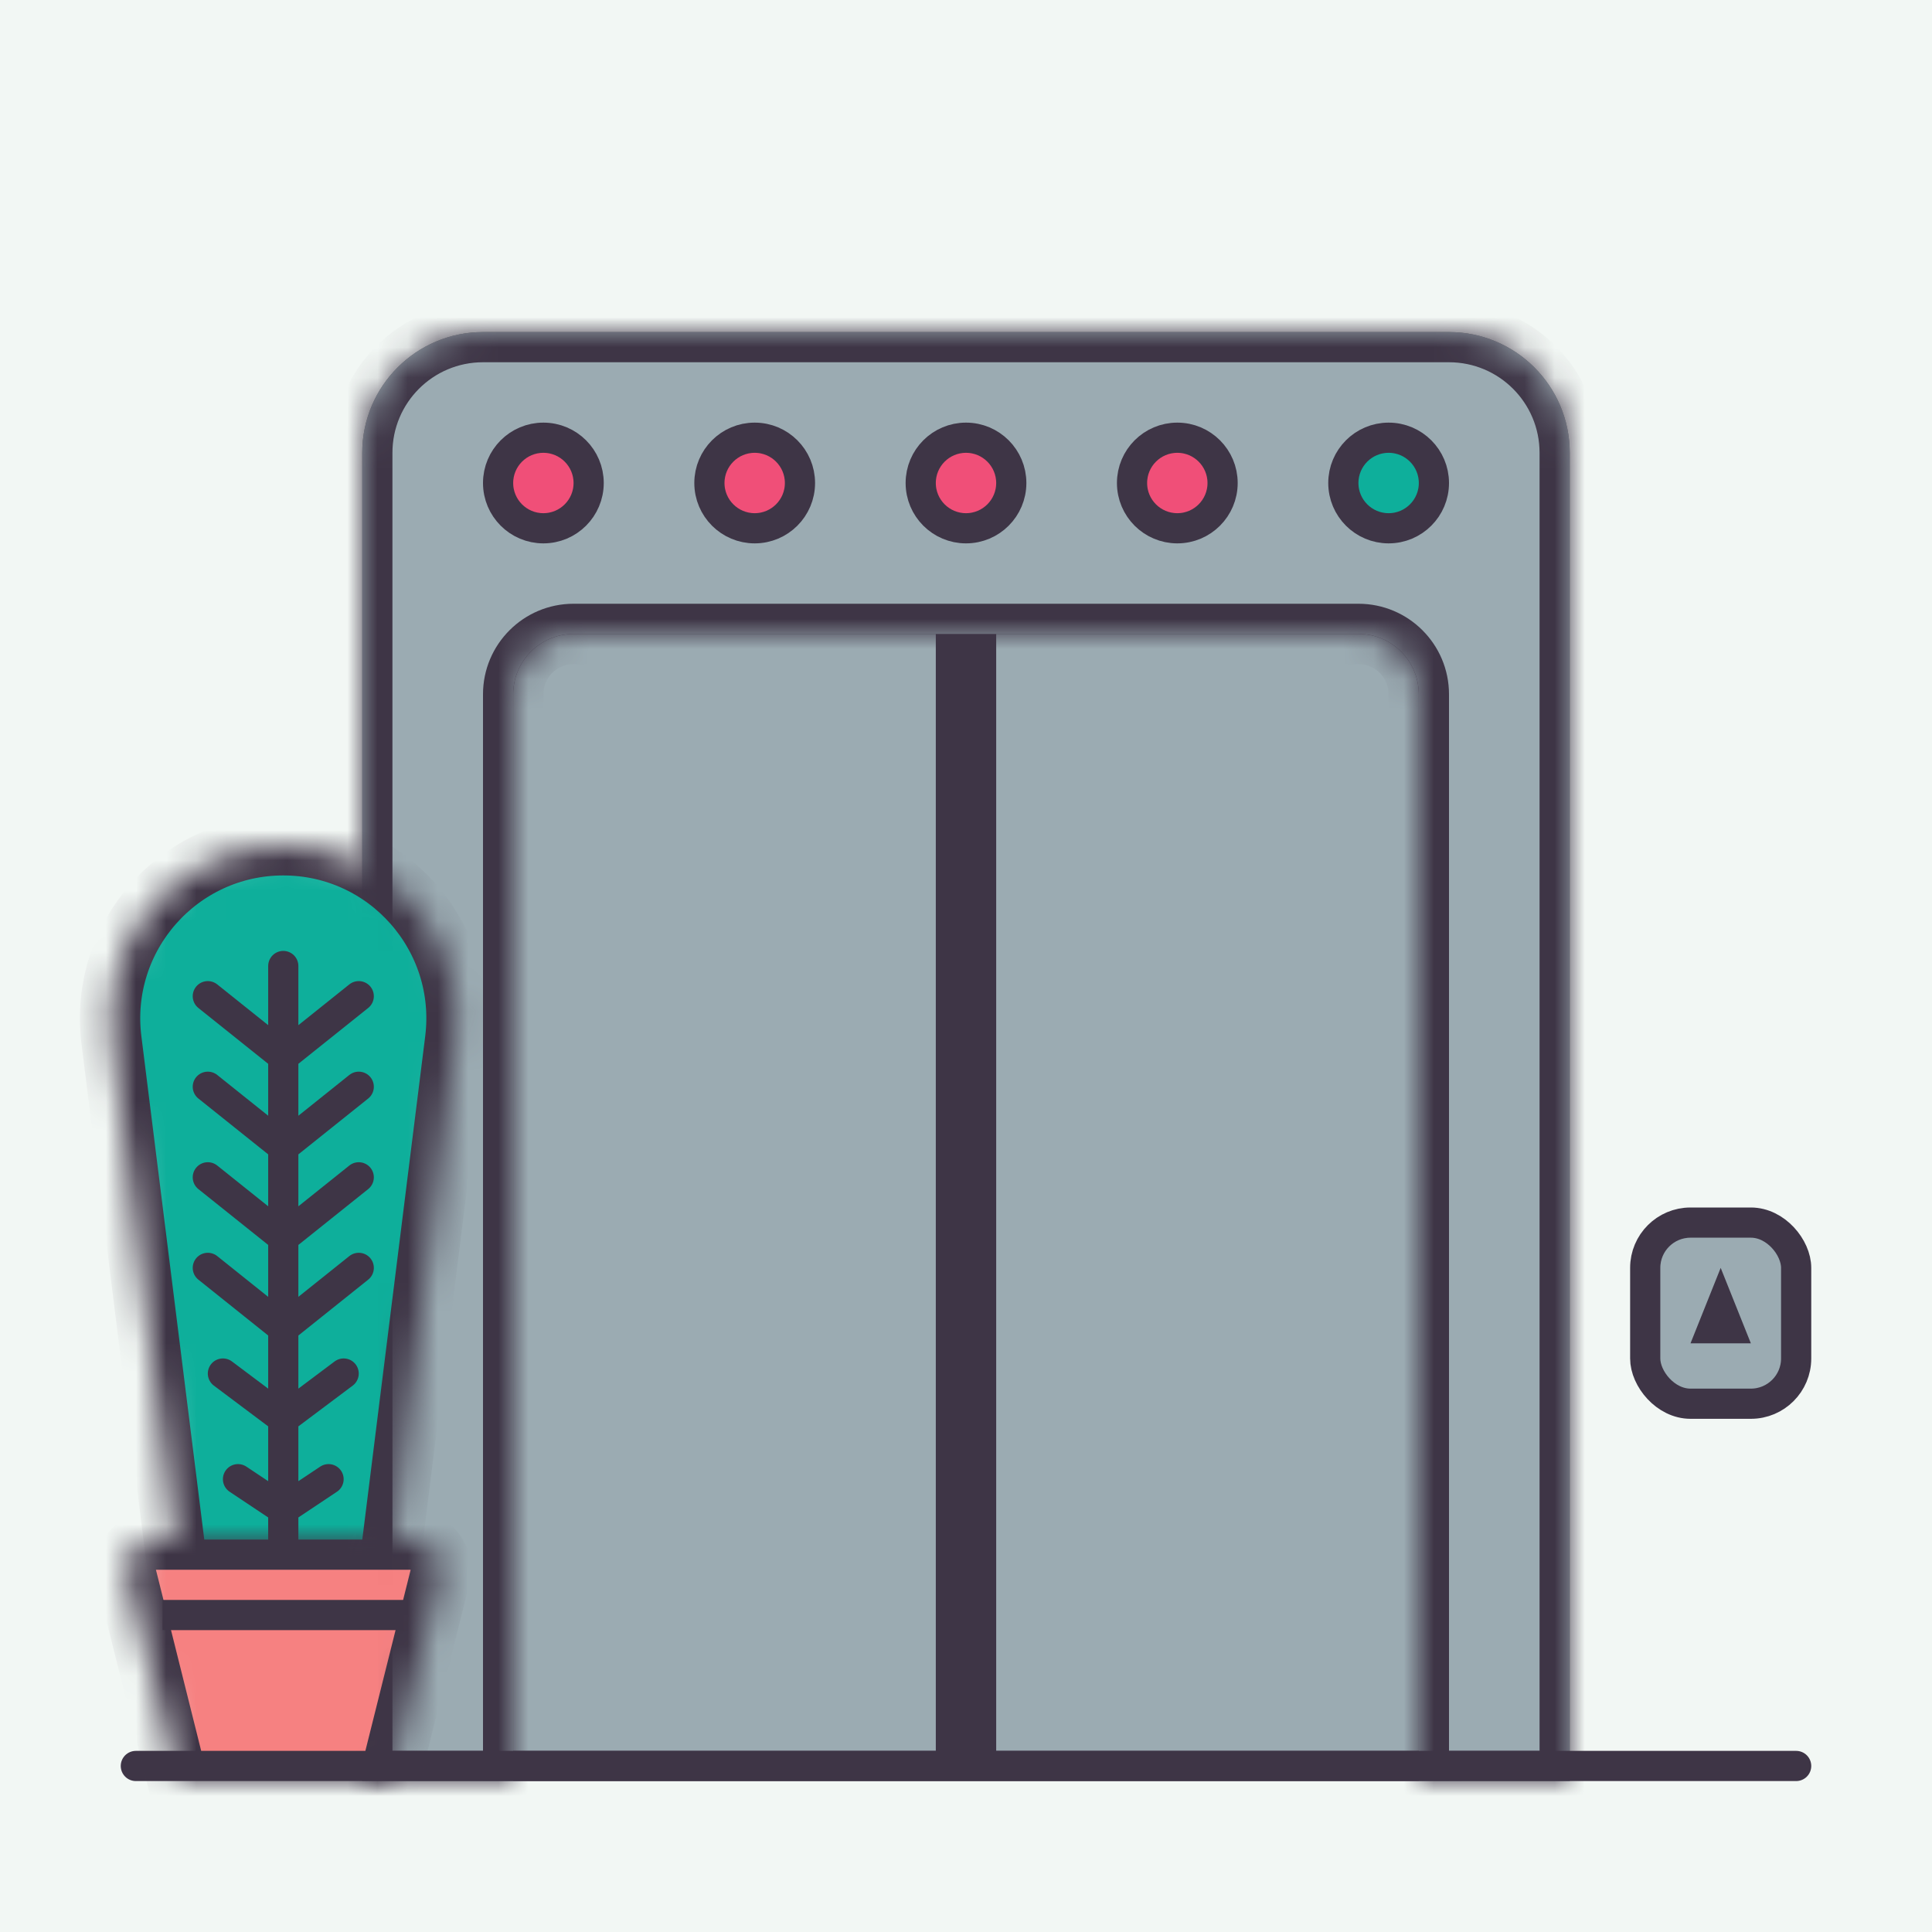<svg width="64" height="64" viewBox="0 0 64 64" fill="none" xmlns="http://www.w3.org/2000/svg">
<rect x="0" y="0" width="64" height="64" fill="#808080" stroke="none"/>
<g id="elevator">
<g id="inside-elevator">
<path id="inside-elevator_2" d="M18 20.5H46C46.828 20.5 47.5 21.172 47.5 22V58.5H16.5V22C16.5 21.172 17.172 20.5 18 20.5Z" fill="#7D929B" stroke="#3E3546"/>
<path id="Vector 9" d="M20.5 52.5L16.5 58.5H47.5L43.5 52.5H20.5Z" fill="#625565"/>
<rect id="Rectangle 39" x="23.5" y="23.5" width="17" height="17" rx="1.5" fill="#8FD3FF" stroke="#3E3546"/>
<path id="Vector 8" d="M29 35L35 29M32 36L36 32M28 32L32 28" stroke="#F4EDF5" stroke-linecap="round"/>
<path id="Vector 7" d="M16.5 49.5L20.5 43.5H43.5L47.5 49.5" stroke="#3E3546"/>
<path id="Vector 6" d="M20.5 52.5L16.5 58.5H47.5L43.5 52.5M20.5 52.5H43.5M20.5 52.5V20.5M43.5 52.5V20.5" stroke="#3E3546"/>
</g>
<path id="left-door" d="M19 20.5H31.5V58.5H16.5V23C16.5 21.619 17.619 20.5 19 20.5Z" fill="#9BABB2" stroke="#3E3546"/>
<path id="right-door" d="M32.5 20.5H45C46.381 20.5 47.5 21.619 47.5 23V58.5H32.5V20.5Z" fill="#9BABB2" stroke="#3E3546"/>
<path id="elevator-bg" fill-rule="evenodd" clip-rule="evenodd" d="M64 0H0V64H64V0ZM16 11C13.791 11 12 12.791 12 15V59H52V15C52 12.791 50.209 11 48 11H16Z" fill="#F2F7F4"/>
<g id="elevator-front">
<mask id="path-10-inside-1_102_4" fill="white">
<path fill-rule="evenodd" clip-rule="evenodd" d="M16 11C13.791 11 12 12.791 12 15V59H17V23C17 21.895 17.895 21 19 21H45C46.105 21 47 21.895 47 23V59H52V15C52 12.791 50.209 11 48 11H16Z"/>
</mask>
<path fill-rule="evenodd" clip-rule="evenodd" d="M16 11C13.791 11 12 12.791 12 15V59H17V23C17 21.895 17.895 21 19 21H45C46.105 21 47 21.895 47 23V59H52V15C52 12.791 50.209 11 48 11H16Z" fill="#9BABB2"/>
<path d="M12 59H11V60H12V59ZM17 59V60H18V59H17ZM47 59H46V60H47V59ZM52 59V60H53V59H52ZM13 15C13 13.343 14.343 12 16 12V10C13.239 10 11 12.239 11 15H13ZM13 59V15H11V59H13ZM17 58H12V60H17V58ZM18 59V23H16V59H18ZM18 23C18 22.448 18.448 22 19 22V20C17.343 20 16 21.343 16 23H18ZM19 22H45V20H19V22ZM45 22C45.552 22 46 22.448 46 23H48C48 21.343 46.657 20 45 20V22ZM46 23V59H48V23H46ZM52 58H47V60H52V58ZM51 15V59H53V15H51ZM48 12C49.657 12 51 13.343 51 15H53C53 12.239 50.761 10 48 10V12ZM16 12H48V10H16V12Z" fill="#3E3546" mask="url(#path-10-inside-1_102_4)"/>
</g>
<line id="floor" x1="4.5" y1="58.5" x2="59.5" y2="58.5" stroke="#3E3546" stroke-linecap="round"/>
<circle id="floor-1" cx="18" cy="16" r="1.5" fill="#F04F78" stroke="#3E3546"/>
<circle id="floor-2" cx="25" cy="16" r="1.5" fill="#F04F78" stroke="#3E3546"/>
<circle id="floor-3" cx="32" cy="16" r="1.5" fill="#F04F78" stroke="#3E3546"/>
<circle id="floor-4" cx="39" cy="16" r="1.5" fill="#F04F78" stroke="#3E3546"/>
<circle id="floor-5" cx="46" cy="16" r="1.5" fill="#0EAF9B" stroke="#3E3546"/>
<g id="control-up">
<rect id="base" x="54.5" y="40.5" width="5" height="6" rx="1.5" fill="#9BABB2" stroke="#3E3546"/>
<path id="arrow-up" d="M56 44.5L57 42L58 44.5H56Z" fill="#3E3546"/>
</g>
<g id="plant">
<g id="leaf">
<g id="Rectangle 40">
<mask id="path-20-inside-2_102_4" fill="white">
<path d="M3.691 34.45C3.262 31.025 5.933 28 9.384 28V28C12.836 28 15.506 31.025 15.078 34.45L12.884 52H5.884L3.691 34.45Z"/>
</mask>
<path d="M3.691 34.45C3.262 31.025 5.933 28 9.384 28V28C12.836 28 15.506 31.025 15.078 34.45L12.884 52H5.884L3.691 34.45Z" fill="#0EAF9B" stroke="#3E3546" stroke-width="2" mask="url(#path-20-inside-2_102_4)"/>
</g>
<path id="Line 11" d="M9.384 51.5V35M9.384 32L9.384 35M9.384 35L11.884 33M9.384 35L6.884 33M11.884 36L9.384 38L6.884 36M11.884 39L9.384 41L6.884 39M11.884 42L9.384 44L6.884 42M11.384 45.5L9.384 47L7.384 45.5M10.884 49L9.384 50L7.884 49" stroke="#3E3546" stroke-linecap="round"/>
</g>
<g id="potter">
<g id="Rectangle 38">
<mask id="path-22-inside-3_102_4" fill="white">
<path d="M4.195 52.242C4.037 51.611 4.515 51 5.165 51H13.604C14.254 51 14.732 51.611 14.574 52.242L12.884 59H5.884L4.195 52.242Z"/>
</mask>
<path d="M4.195 52.242C4.037 51.611 4.515 51 5.165 51H13.604C14.254 51 14.732 51.611 14.574 52.242L12.884 59H5.884L4.195 52.242Z" fill="#F68181" stroke="#3E3546" stroke-width="2" mask="url(#path-22-inside-3_102_4)"/>
</g>
<path id="Vector 5" d="M5.384 53.5H13.384" stroke="#3E3546"/>
</g>
</g>
</g>
</svg>
